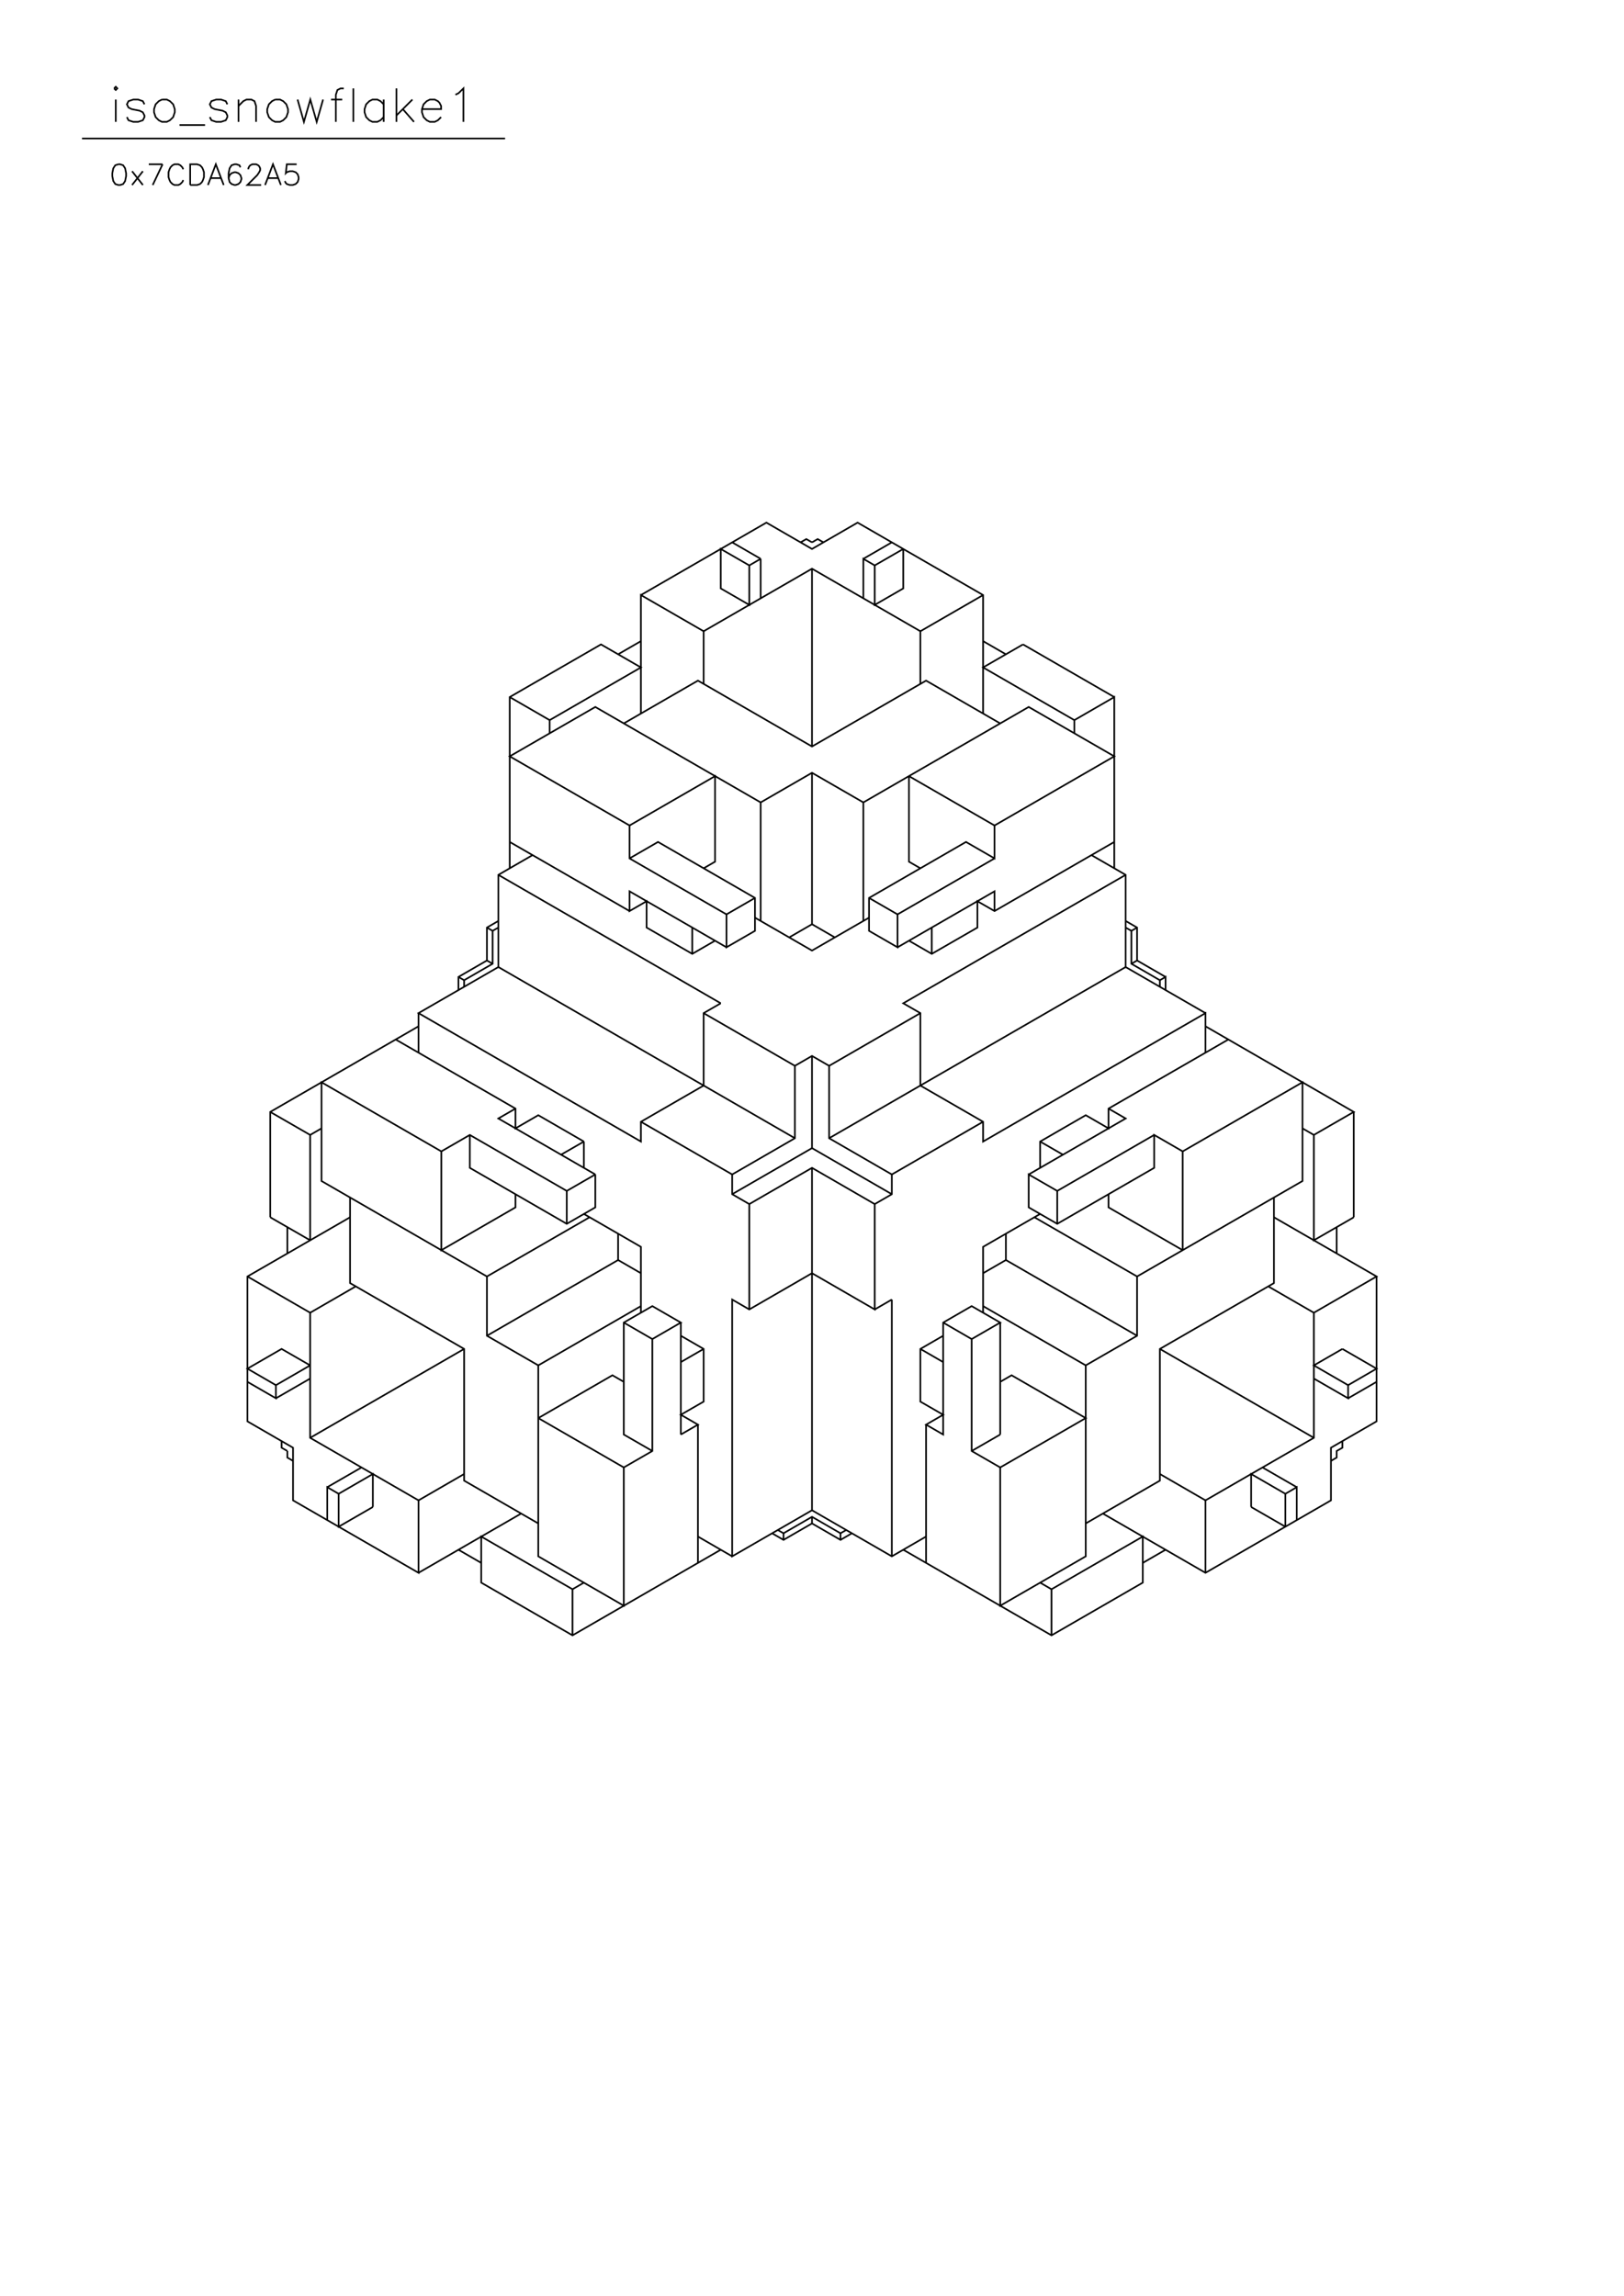 <?xml version="1.0" standalone="no"?>
<svg width="29.7cm" height="42cm" version="1.1" xmlns="http://www.w3.org/2000/svg" viewBox="0.0 0.0 29.7 42">
<path d="M11.721 10.884L14.016 9.559L14.85 10.041L15.684 9.559L17.979 10.884L17.979 13.052" stroke-width="0.03" stroke="#000000" fill="none"/>
<path d="M18.292 13.232L16.936 12.449L14.85 13.654L12.764 12.449L11.408 13.232" stroke-width="0.03" stroke="#000000" fill="none"/>
<path d="M11.721 13.052L11.721 10.884L12.868 11.546L12.868 12.51" stroke-width="0.03" stroke="#000000" fill="none"/>
<path d="M12.868 11.546L14.85 10.402L16.832 11.546L16.832 12.51" stroke-width="0.03" stroke="#000000" fill="none"/>
<path d="M16.832 11.546L17.979 10.884" stroke-width="0.03" stroke="#000000" fill="none"/>
<path d="M17.979 11.727L18.396 11.968" stroke-width="0.03" stroke="#000000" fill="none"/>
<path d="M18.709 11.787L17.979 12.208L19.648 13.172L19.648 13.413" stroke-width="0.03" stroke="#000000" fill="none"/>
<path d="M19.648 13.172L20.378 12.75L20.378 15.882" stroke-width="0.03" stroke="#000000" fill="none"/>
<path d="M20.586 16.002L16.519 18.351L16.832 18.531L16.832 19.856L17.979 20.518L17.979 20.88L22.046 18.531L22.046 19.254" stroke-width="0.03" stroke="#000000" fill="none"/>
<path d="M22.464 19.013L20.273 20.277L20.273 20.639L19.856 20.398L19.022 20.88L19.022 21.361" stroke-width="0.03" stroke="#000000" fill="none"/>
<path d="M18.813 21.482L20.586 20.458L20.273 20.277" stroke-width="0.03" stroke="#000000" fill="none"/>
<path d="M21.108 20.759L19.335 21.783L18.813 21.482L18.813 22.084L19.335 22.385L21.108 21.361L21.108 20.759L21.629 21.06L23.82 19.796L23.82 21.602L20.795 23.348L20.795 24.432L19.856 24.974L19.856 28.467L18.292 29.37L18.292 26.841L19.856 25.938L18.5 25.155L18.292 25.275" stroke-width="0.03" stroke="#000000" fill="none"/>
<path d="M17.77 24.493L18.292 24.191L17.77 23.89L17.249 24.191L17.249 26.239L16.936 26.058L17.249 25.877L16.832 25.637L16.832 24.673L17.249 24.432" stroke-width="0.03" stroke="#000000" fill="none"/>
<path d="M17.249 24.191L17.77 24.493L17.77 26.54L18.292 26.841" stroke-width="0.03" stroke="#000000" fill="none"/>
<path d="M18.292 26.239L17.77 26.54" stroke-width="0.03" stroke="#000000" fill="none"/>
<path d="M18.292 26.239L18.292 24.191" stroke-width="0.03" stroke="#000000" fill="none"/>
<path d="M17.979 24.011L17.979 22.806L19.022 22.204" stroke-width="0.03" stroke="#000000" fill="none"/>
<path d="M18.918 22.265L20.795 23.348" stroke-width="0.03" stroke="#000000" fill="none"/>
<path d="M21.629 22.867L21.629 21.06" stroke-width="0.03" stroke="#000000" fill="none"/>
<path d="M20.273 21.843L20.273 22.084L21.629 22.867" stroke-width="0.03" stroke="#000000" fill="none"/>
<path d="M23.194 23.529L24.028 24.011L25.175 23.348L23.298 22.265" stroke-width="0.03" stroke="#000000" fill="none"/>
<path d="M23.298 21.903L23.298 23.469L21.212 24.673L21.212 27.082L19.856 27.865" stroke-width="0.03" stroke="#000000" fill="none"/>
<path d="M20.169 27.684L22.046 28.768L24.341 27.443L24.341 26.48L25.175 25.998L25.175 23.348" stroke-width="0.03" stroke="#000000" fill="none"/>
<path d="M24.445 22.927L24.445 22.445" stroke-width="0.03" stroke="#000000" fill="none"/>
<path d="M24.758 22.265L24.028 22.686L24.028 20.759L24.758 20.338L22.046 18.772" stroke-width="0.03" stroke="#000000" fill="none"/>
<path d="M22.046 18.531L20.586 17.688L20.586 16.002L19.961 15.641" stroke-width="0.03" stroke="#000000" fill="none"/>
<path d="M20.378 15.4L18.188 16.664L17.875 16.484L17.875 16.966L17.04 17.447L16.623 17.206" stroke-width="0.03" stroke="#000000" fill="none"/>
<path d="M16.414 17.327L18.188 16.303L18.188 16.664" stroke-width="0.03" stroke="#000000" fill="none"/>
<path d="M18.188 15.701L16.414 16.725L16.414 17.327L15.893 17.026L15.893 16.424L17.666 15.4L18.188 15.701L18.188 15.099L20.378 13.834L18.813 12.931L15.789 14.677L15.789 16.845" stroke-width="0.03" stroke="#000000" fill="none"/>
<path d="M15.893 16.785L14.85 17.387L13.807 16.785" stroke-width="0.03" stroke="#000000" fill="none"/>
<path d="M13.911 16.845L13.911 14.677L14.85 14.135L15.789 14.677" stroke-width="0.03" stroke="#000000" fill="none"/>
<path d="M16.623 14.196L16.623 15.761L16.832 15.882" stroke-width="0.03" stroke="#000000" fill="none"/>
<path d="M16.414 16.725L15.893 16.424" stroke-width="0.03" stroke="#000000" fill="none"/>
<path d="M15.267 17.146L14.85 16.905L14.433 17.146" stroke-width="0.03" stroke="#000000" fill="none"/>
<path d="M14.85 16.905L14.85 14.135" stroke-width="0.03" stroke="#000000" fill="none"/>
<path d="M14.85 13.654L14.85 10.402" stroke-width="0.03" stroke="#000000" fill="none"/>
<path d="M14.85 9.92L14.954 9.86L15.059 9.92" stroke-width="0.03" stroke="#000000" fill="none"/>
<path d="M14.85 9.92L14.746 9.86L14.641 9.92" stroke-width="0.03" stroke="#000000" fill="none"/>
<path d="M13.911 10.221L13.703 10.342L13.703 11.064L13.181 10.763L13.181 10.041L13.703 10.342" stroke-width="0.03" stroke="#000000" fill="none"/>
<path d="M13.911 10.221L13.911 10.944" stroke-width="0.03" stroke="#000000" fill="none"/>
<path d="M13.911 10.221L13.39 9.92" stroke-width="0.03" stroke="#000000" fill="none"/>
<path d="M15.789 10.221L16.31 9.92" stroke-width="0.03" stroke="#000000" fill="none"/>
<path d="M16.519 10.041L15.997 10.342L15.997 11.064L16.519 10.763L16.519 10.041" stroke-width="0.03" stroke="#000000" fill="none"/>
<path d="M15.997 10.342L15.789 10.221L15.789 10.944" stroke-width="0.03" stroke="#000000" fill="none"/>
<path d="M18.709 11.787L20.378 12.75" stroke-width="0.03" stroke="#000000" fill="none"/>
<path d="M18.188 15.099L16.623 14.196" stroke-width="0.03" stroke="#000000" fill="none"/>
<path d="M13.911 14.677L10.887 12.931L9.322 13.834L11.513 15.099L11.513 15.701L13.286 16.725L13.286 17.327L13.807 17.026L13.807 16.424L12.034 15.4L11.513 15.701" stroke-width="0.03" stroke="#000000" fill="none"/>
<path d="M11.513 15.099L13.077 14.196L13.077 15.761L12.868 15.882" stroke-width="0.03" stroke="#000000" fill="none"/>
<path d="M13.286 16.725L13.807 16.424" stroke-width="0.03" stroke="#000000" fill="none"/>
<path d="M13.286 17.327L11.513 16.303L11.513 16.664L11.825 16.484L11.825 16.966L12.66 17.447L13.077 17.206" stroke-width="0.03" stroke="#000000" fill="none"/>
<path d="M12.66 16.966L12.66 17.447" stroke-width="0.03" stroke="#000000" fill="none"/>
<path d="M13.181 18.351L12.868 18.531L12.868 19.856L11.721 20.518L11.721 20.88L7.654 18.531L9.114 17.688L9.114 16.002L9.739 15.641" stroke-width="0.03" stroke="#000000" fill="none"/>
<path d="M9.322 15.4L11.513 16.664" stroke-width="0.03" stroke="#000000" fill="none"/>
<path d="M12.868 18.531L14.537 19.495L14.537 20.819L13.39 21.482L13.39 21.843L13.703 22.024L14.85 21.361L15.997 22.024L16.31 21.843L16.31 21.482L15.163 20.819L15.163 19.495L14.85 19.314L14.537 19.495" stroke-width="0.03" stroke="#000000" fill="none"/>
<path d="M14.85 19.314L14.85 21L16.31 21.843" stroke-width="0.03" stroke="#000000" fill="none"/>
<path d="M15.997 22.024L15.997 23.951L14.85 23.288L13.703 23.951L13.39 23.77L13.39 28.467L14.85 27.624L14.85 21.361" stroke-width="0.03" stroke="#000000" fill="none"/>
<path d="M14.85 21L13.39 21.843" stroke-width="0.03" stroke="#000000" fill="none"/>
<path d="M13.39 21.482L11.721 20.518" stroke-width="0.03" stroke="#000000" fill="none"/>
<path d="M10.678 20.88L10.261 21.12" stroke-width="0.03" stroke="#000000" fill="none"/>
<path d="M10.678 20.88L10.678 21.361" stroke-width="0.03" stroke="#000000" fill="none"/>
<path d="M10.887 21.482L10.365 21.783L8.592 20.759L8.071 21.06L5.88 19.796L5.88 21.602L8.905 23.348L8.905 24.432L9.844 24.974L9.844 28.467L11.408 29.37L11.408 26.841L11.93 26.54L11.93 24.493L12.451 24.191L11.93 23.89L11.408 24.191L11.408 26.239L11.93 26.54" stroke-width="0.03" stroke="#000000" fill="none"/>
<path d="M12.451 26.239L12.764 26.058L12.451 25.877L12.868 25.637L12.868 24.673L12.451 24.432" stroke-width="0.03" stroke="#000000" fill="none"/>
<path d="M12.451 24.191L12.451 26.239" stroke-width="0.03" stroke="#000000" fill="none"/>
<path d="M12.764 26.058L12.764 28.587" stroke-width="0.03" stroke="#000000" fill="none"/>
<path d="M13.181 28.346L10.47 29.912L8.801 28.948L8.801 28.105L10.47 29.069L10.678 28.948" stroke-width="0.03" stroke="#000000" fill="none"/>
<path d="M10.47 29.069L10.47 29.912" stroke-width="0.03" stroke="#000000" fill="none"/>
<path d="M8.801 28.587L8.384 28.346" stroke-width="0.03" stroke="#000000" fill="none"/>
<path d="M7.654 28.768L9.531 27.684" stroke-width="0.03" stroke="#000000" fill="none"/>
<path d="M9.844 27.865L8.488 27.082L8.488 24.673L6.402 23.469L6.402 21.903" stroke-width="0.03" stroke="#000000" fill="none"/>
<path d="M6.402 22.265L4.525 23.348L4.525 25.998L5.359 26.48L5.359 27.443L7.654 28.768L7.654 27.443L5.672 26.299L5.672 24.011L4.525 23.348" stroke-width="0.03" stroke="#000000" fill="none"/>
<path d="M5.255 22.927L5.255 22.445" stroke-width="0.03" stroke="#000000" fill="none"/>
<path d="M4.942 22.265L4.942 20.338L7.654 18.772" stroke-width="0.03" stroke="#000000" fill="none"/>
<path d="M7.654 18.531L7.654 19.254" stroke-width="0.03" stroke="#000000" fill="none"/>
<path d="M7.236 19.013L9.427 20.277L9.427 20.639L9.844 20.398L10.678 20.88" stroke-width="0.03" stroke="#000000" fill="none"/>
<path d="M10.887 21.482L10.887 22.084L10.365 22.385L8.592 21.361L8.592 20.759" stroke-width="0.03" stroke="#000000" fill="none"/>
<path d="M8.071 21.06L8.071 22.867L9.427 22.084L9.427 21.843" stroke-width="0.03" stroke="#000000" fill="none"/>
<path d="M10.365 21.783L10.365 22.385" stroke-width="0.03" stroke="#000000" fill="none"/>
<path d="M10.678 22.204L11.721 22.806L11.721 24.011" stroke-width="0.03" stroke="#000000" fill="none"/>
<path d="M11.721 23.89L9.844 24.974" stroke-width="0.03" stroke="#000000" fill="none"/>
<path d="M9.844 25.938L11.2 25.155L11.408 25.275" stroke-width="0.03" stroke="#000000" fill="none"/>
<path d="M11.93 24.493L11.408 24.191" stroke-width="0.03" stroke="#000000" fill="none"/>
<path d="M11.721 23.288L11.304 23.047L8.905 24.432" stroke-width="0.03" stroke="#000000" fill="none"/>
<path d="M8.488 24.673L5.672 26.299" stroke-width="0.03" stroke="#000000" fill="none"/>
<path d="M5.255 26.54L5.255 26.66L5.359 26.721" stroke-width="0.03" stroke="#000000" fill="none"/>
<path d="M5.255 26.54L5.15 26.48L5.15 26.359" stroke-width="0.03" stroke="#000000" fill="none"/>
<path d="M5.046 25.576L5.672 25.215" stroke-width="0.03" stroke="#000000" fill="none"/>
<path d="M5.672 24.974L5.046 25.336L4.525 25.034L5.15 24.673L5.672 24.974" stroke-width="0.03" stroke="#000000" fill="none"/>
<path d="M5.046 25.336L5.046 25.576L4.525 25.275" stroke-width="0.03" stroke="#000000" fill="none"/>
<path d="M5.672 24.011L6.506 23.529" stroke-width="0.03" stroke="#000000" fill="none"/>
<path d="M5.672 22.686L5.672 20.759L4.942 20.338" stroke-width="0.03" stroke="#000000" fill="none"/>
<path d="M5.672 20.759L5.88 20.639" stroke-width="0.03" stroke="#000000" fill="none"/>
<path d="M4.942 22.265L5.672 22.686" stroke-width="0.03" stroke="#000000" fill="none"/>
<path d="M8.905 23.348L10.782 22.265" stroke-width="0.03" stroke="#000000" fill="none"/>
<path d="M11.304 22.566L11.304 23.047" stroke-width="0.03" stroke="#000000" fill="none"/>
<path d="M10.887 21.482L9.114 20.458L9.427 20.277" stroke-width="0.03" stroke="#000000" fill="none"/>
<path d="M8.384 18.11L8.384 17.869L8.905 17.568L8.905 16.966L9.114 16.845" stroke-width="0.03" stroke="#000000" fill="none"/>
<path d="M9.114 16.966L9.009 17.026L8.905 16.966" stroke-width="0.03" stroke="#000000" fill="none"/>
<path d="M9.009 17.026L9.009 17.628L8.488 17.929L8.384 17.869" stroke-width="0.03" stroke="#000000" fill="none"/>
<path d="M8.488 17.929L8.488 18.049" stroke-width="0.03" stroke="#000000" fill="none"/>
<path d="M8.905 17.568L9.009 17.628" stroke-width="0.03" stroke="#000000" fill="none"/>
<path d="M9.114 17.688L14.537 20.819" stroke-width="0.03" stroke="#000000" fill="none"/>
<path d="M15.163 20.819L20.586 17.688" stroke-width="0.03" stroke="#000000" fill="none"/>
<path d="M20.691 17.628L20.795 17.568L20.795 16.966L20.586 16.845" stroke-width="0.03" stroke="#000000" fill="none"/>
<path d="M20.586 16.966L20.691 17.026L20.691 17.628L21.212 17.929L21.316 17.869L21.316 18.11" stroke-width="0.03" stroke="#000000" fill="none"/>
<path d="M21.212 18.049L21.212 17.929" stroke-width="0.03" stroke="#000000" fill="none"/>
<path d="M21.316 17.869L20.795 17.568" stroke-width="0.03" stroke="#000000" fill="none"/>
<path d="M20.691 17.026L20.795 16.966" stroke-width="0.03" stroke="#000000" fill="none"/>
<path d="M17.04 16.966L17.04 17.447" stroke-width="0.03" stroke="#000000" fill="none"/>
<path d="M16.832 18.531L15.163 19.495" stroke-width="0.03" stroke="#000000" fill="none"/>
<path d="M13.181 18.351L9.114 16.002" stroke-width="0.03" stroke="#000000" fill="none"/>
<path d="M9.322 15.882L9.322 12.75L10.991 11.787L11.721 12.208L10.052 13.172L10.052 13.413" stroke-width="0.03" stroke="#000000" fill="none"/>
<path d="M10.052 13.172L9.322 12.75" stroke-width="0.03" stroke="#000000" fill="none"/>
<path d="M11.304 11.968L11.721 11.727" stroke-width="0.03" stroke="#000000" fill="none"/>
<path d="M9.237 2.533L1.5 2.533" stroke-width="0.03" stroke="#000000" fill="none"/>
<path d="M2.117 2.229L2.117 1.821" stroke-width="0.03" stroke="#000000" fill="none"/>
<path d="M2.087 1.617L2.117 1.646L2.146 1.617L2.117 1.587L2.087 1.617" stroke-width="0.03" stroke="#000000" fill="none"/>
<path d="M2.321 2.142L2.35 2.2L2.438 2.229L2.525 2.229L2.612 2.2L2.642 2.142L2.642 2.112L2.612 2.054L2.554 2.025L2.408 1.996L2.35 1.967L2.321 1.908L2.35 1.85L2.438 1.821L2.525 1.821L2.612 1.85L2.642 1.908" stroke-width="0.03" stroke="#000000" fill="none"/>
<path d="M2.962 1.821L2.904 1.85L2.846 1.908L2.817 1.996L2.817 2.054L2.846 2.142L2.904 2.2L2.962 2.229L3.05 2.229L3.108 2.2L3.167 2.142L3.196 2.054L3.196 1.996L3.167 1.908L3.108 1.85L3.05 1.821L2.962 1.821" stroke-width="0.03" stroke="#000000" fill="none"/>
<path d="M3.283 2.287L3.75 2.287" stroke-width="0.03" stroke="#000000" fill="none"/>
<path d="M3.837 2.142L3.867 2.2L3.954 2.229L4.042 2.229L4.129 2.2L4.158 2.142L4.158 2.112L4.129 2.054L4.071 2.025L3.925 1.996L3.867 1.967L3.837 1.908L3.867 1.85L3.954 1.821L4.042 1.821L4.129 1.85L4.158 1.908" stroke-width="0.03" stroke="#000000" fill="none"/>
<path d="M4.362 1.938L4.45 1.85L4.508 1.821L4.596 1.821L4.654 1.85L4.683 1.938L4.683 2.229" stroke-width="0.03" stroke="#000000" fill="none"/>
<path d="M4.362 2.229L4.362 1.821" stroke-width="0.03" stroke="#000000" fill="none"/>
<path d="M5.033 1.821L4.975 1.85L4.917 1.908L4.887 1.996L4.887 2.054L4.917 2.142L4.975 2.2L5.033 2.229L5.121 2.229L5.179 2.2L5.237 2.142L5.267 2.054L5.267 1.996L5.237 1.908L5.179 1.85L5.121 1.821L5.033 1.821" stroke-width="0.03" stroke="#000000" fill="none"/>
<path d="M5.442 1.821L5.558 2.229L5.675 1.821L5.792 2.229L5.908 1.821" stroke-width="0.03" stroke="#000000" fill="none"/>
<path d="M6.054 1.821L6.258 1.821" stroke-width="0.03" stroke="#000000" fill="none"/>
<path d="M6.287 1.617L6.229 1.617L6.171 1.646L6.142 1.733L6.142 2.229" stroke-width="0.03" stroke="#000000" fill="none"/>
<path d="M6.462 2.229L6.462 1.617" stroke-width="0.03" stroke="#000000" fill="none"/>
<path d="M7.017 1.821L7.017 2.229" stroke-width="0.03" stroke="#000000" fill="none"/>
<path d="M7.017 2.142L6.958 2.2L6.9 2.229L6.812 2.229L6.754 2.2L6.696 2.142L6.667 2.054L6.667 1.996L6.696 1.908L6.754 1.85L6.812 1.821L6.9 1.821L6.958 1.85L7.017 1.908" stroke-width="0.03" stroke="#000000" fill="none"/>
<path d="M7.25 2.112L7.542 1.821" stroke-width="0.03" stroke="#000000" fill="none"/>
<path d="M7.367 1.996L7.571 2.229" stroke-width="0.03" stroke="#000000" fill="none"/>
<path d="M7.717 1.996L8.067 1.996L8.067 1.938L8.037 1.879L8.008 1.85L7.95 1.821L7.862 1.821L7.804 1.85L7.746 1.908L7.717 1.996L7.717 2.054L7.746 2.142L7.804 2.2L7.862 2.229L7.95 2.229L8.008 2.2L8.067 2.142" stroke-width="0.03" stroke="#000000" fill="none"/>
<path d="M8.475 2.229L8.475 1.617L8.387 1.704L8.329 1.733" stroke-width="0.03" stroke="#000000" fill="none"/>
<path d="M7.25 1.617L7.25 2.229" stroke-width="0.03" stroke="#000000" fill="none"/>
<path d="M5.425 3.005L5.245 3.005L5.227 3.168L5.245 3.15L5.299 3.132L5.353 3.132L5.407 3.15L5.443 3.186L5.461 3.24L5.461 3.276L5.443 3.33L5.407 3.366L5.353 3.384L5.299 3.384L5.245 3.366L5.227 3.348L5.209 3.312" stroke-width="0.03" stroke="#000000" fill="none"/>
<path d="M5.137 3.384L4.992 3.005L4.848 3.384" stroke-width="0.03" stroke="#000000" fill="none"/>
<path d="M4.776 3.384L4.524 3.384L4.704 3.204L4.74 3.15L4.758 3.114L4.758 3.078L4.74 3.041L4.722 3.023L4.686 3.005L4.614 3.005L4.578 3.023L4.56 3.041L4.542 3.078L4.542 3.096" stroke-width="0.03" stroke="#000000" fill="none"/>
<path d="M4.397 3.06L4.379 3.023L4.325 3.005L4.289 3.005L4.235 3.023L4.199 3.078L4.181 3.168L4.181 3.258L4.199 3.33L4.235 3.366L4.289 3.384L4.307 3.384L4.361 3.366L4.397 3.33L4.415 3.276L4.415 3.258L4.397 3.204L4.361 3.168L4.307 3.15L4.289 3.15L4.235 3.168L4.199 3.204L4.181 3.258" stroke-width="0.03" stroke="#000000" fill="none"/>
<path d="M4.037 3.258L3.857 3.258" stroke-width="0.03" stroke="#000000" fill="none"/>
<path d="M3.803 3.384L3.947 3.005L4.091 3.384" stroke-width="0.03" stroke="#000000" fill="none"/>
<path d="M3.478 3.384L3.478 3.005L3.604 3.005L3.658 3.023L3.694 3.06L3.712 3.096L3.73 3.15L3.73 3.24L3.712 3.294L3.694 3.33L3.658 3.366L3.604 3.384L3.478 3.384" stroke-width="0.03" stroke="#000000" fill="none"/>
<path d="M3.352 3.294L3.334 3.33L3.298 3.366L3.262 3.384L3.19 3.384L3.154 3.366L3.118 3.33L3.1 3.294L3.082 3.24L3.082 3.15L3.1 3.096L3.118 3.06L3.154 3.023L3.19 3.005L3.262 3.005L3.298 3.023L3.334 3.06L3.352 3.096" stroke-width="0.03" stroke="#000000" fill="none"/>
<path d="M2.973 3.005L2.793 3.384" stroke-width="0.03" stroke="#000000" fill="none"/>
<path d="M2.613 3.384L2.415 3.132" stroke-width="0.03" stroke="#000000" fill="none"/>
<path d="M2.613 3.132L2.415 3.384" stroke-width="0.03" stroke="#000000" fill="none"/>
<path d="M2.162 3.005L2.108 3.023L2.072 3.078L2.054 3.168L2.054 3.222L2.072 3.312L2.108 3.366L2.162 3.384L2.198 3.384L2.252 3.366L2.288 3.312L2.306 3.222L2.306 3.168L2.288 3.078L2.252 3.023L2.198 3.005L2.162 3.005" stroke-width="0.03" stroke="#000000" fill="none"/>
<path d="M2.721 3.005L2.973 3.005" stroke-width="0.03" stroke="#000000" fill="none"/>
<path d="M4.902 3.258L5.082 3.258" stroke-width="0.03" stroke="#000000" fill="none"/>
<path d="M13.703 22.024L13.703 23.951" stroke-width="0.03" stroke="#000000" fill="none"/>
<path d="M12.868 24.673L12.451 24.914" stroke-width="0.03" stroke="#000000" fill="none"/>
<path d="M11.408 26.841L9.844 25.938" stroke-width="0.03" stroke="#000000" fill="none"/>
<path d="M8.488 26.961L7.654 27.443" stroke-width="0.03" stroke="#000000" fill="none"/>
<path d="M6.819 27.564L6.193 27.925L6.193 27.323L5.985 27.202L5.985 27.804" stroke-width="0.03" stroke="#000000" fill="none"/>
<path d="M6.193 27.323L6.819 26.961L6.819 27.564" stroke-width="0.03" stroke="#000000" fill="none"/>
<path d="M6.611 26.841L5.985 27.202" stroke-width="0.03" stroke="#000000" fill="none"/>
<path d="M12.764 28.105L13.39 28.467" stroke-width="0.03" stroke="#000000" fill="none"/>
<path d="M14.12 28.045L14.329 28.166L14.85 27.865L15.371 28.166L15.58 28.045" stroke-width="0.03" stroke="#000000" fill="none"/>
<path d="M15.476 27.985L15.371 28.045L14.85 27.744L14.329 28.045L14.224 27.985" stroke-width="0.03" stroke="#000000" fill="none"/>
<path d="M14.329 28.045L14.329 28.166" stroke-width="0.03" stroke="#000000" fill="none"/>
<path d="M14.85 27.865L14.85 27.744" stroke-width="0.03" stroke="#000000" fill="none"/>
<path d="M14.85 27.624L16.31 28.467L16.936 28.105" stroke-width="0.03" stroke="#000000" fill="none"/>
<path d="M16.519 28.346L19.23 29.912L20.899 28.948L20.899 28.105L19.23 29.069L19.022 28.948" stroke-width="0.03" stroke="#000000" fill="none"/>
<path d="M19.23 29.069L19.23 29.912" stroke-width="0.03" stroke="#000000" fill="none"/>
<path d="M20.899 28.587L21.316 28.346" stroke-width="0.03" stroke="#000000" fill="none"/>
<path d="M22.046 28.768L22.046 27.443L24.028 26.299L24.028 24.011" stroke-width="0.03" stroke="#000000" fill="none"/>
<path d="M24.55 24.673L24.028 24.974L24.654 25.336L25.175 25.034L24.55 24.673" stroke-width="0.03" stroke="#000000" fill="none"/>
<path d="M24.654 25.336L24.654 25.576L24.028 25.215" stroke-width="0.03" stroke="#000000" fill="none"/>
<path d="M24.654 25.576L25.175 25.275" stroke-width="0.03" stroke="#000000" fill="none"/>
<path d="M24.55 26.359L24.55 26.48L24.445 26.54L24.445 26.66L24.341 26.721" stroke-width="0.03" stroke="#000000" fill="none"/>
<path d="M24.028 26.299L21.212 24.673" stroke-width="0.03" stroke="#000000" fill="none"/>
<path d="M20.795 24.432L18.396 23.047L17.979 23.288" stroke-width="0.03" stroke="#000000" fill="none"/>
<path d="M18.396 23.047L18.396 22.566" stroke-width="0.03" stroke="#000000" fill="none"/>
<path d="M19.335 22.385L19.335 21.783" stroke-width="0.03" stroke="#000000" fill="none"/>
<path d="M19.439 21.12L19.022 20.88" stroke-width="0.03" stroke="#000000" fill="none"/>
<path d="M17.979 20.518L16.31 21.482" stroke-width="0.03" stroke="#000000" fill="none"/>
<path d="M16.31 23.77L15.997 23.951" stroke-width="0.03" stroke="#000000" fill="none"/>
<path d="M16.31 23.77L16.31 28.467" stroke-width="0.03" stroke="#000000" fill="none"/>
<path d="M16.936 28.587L16.936 26.058" stroke-width="0.03" stroke="#000000" fill="none"/>
<path d="M17.249 24.914L16.832 24.673" stroke-width="0.03" stroke="#000000" fill="none"/>
<path d="M17.979 23.89L19.856 24.974" stroke-width="0.03" stroke="#000000" fill="none"/>
<path d="M21.212 26.961L22.046 27.443" stroke-width="0.03" stroke="#000000" fill="none"/>
<path d="M22.881 27.564L22.881 26.961L23.507 27.323L23.715 27.202L23.715 27.804" stroke-width="0.03" stroke="#000000" fill="none"/>
<path d="M23.507 27.925L23.507 27.323" stroke-width="0.03" stroke="#000000" fill="none"/>
<path d="M23.715 27.202L23.089 26.841" stroke-width="0.03" stroke="#000000" fill="none"/>
<path d="M22.881 27.564L23.507 27.925" stroke-width="0.03" stroke="#000000" fill="none"/>
<path d="M24.758 22.265L24.758 20.338" stroke-width="0.03" stroke="#000000" fill="none"/>
<path d="M24.028 20.759L23.82 20.639" stroke-width="0.03" stroke="#000000" fill="none"/>
<path d="M15.371 28.045L15.371 28.166" stroke-width="0.03" stroke="#000000" fill="none"/>
</svg>
